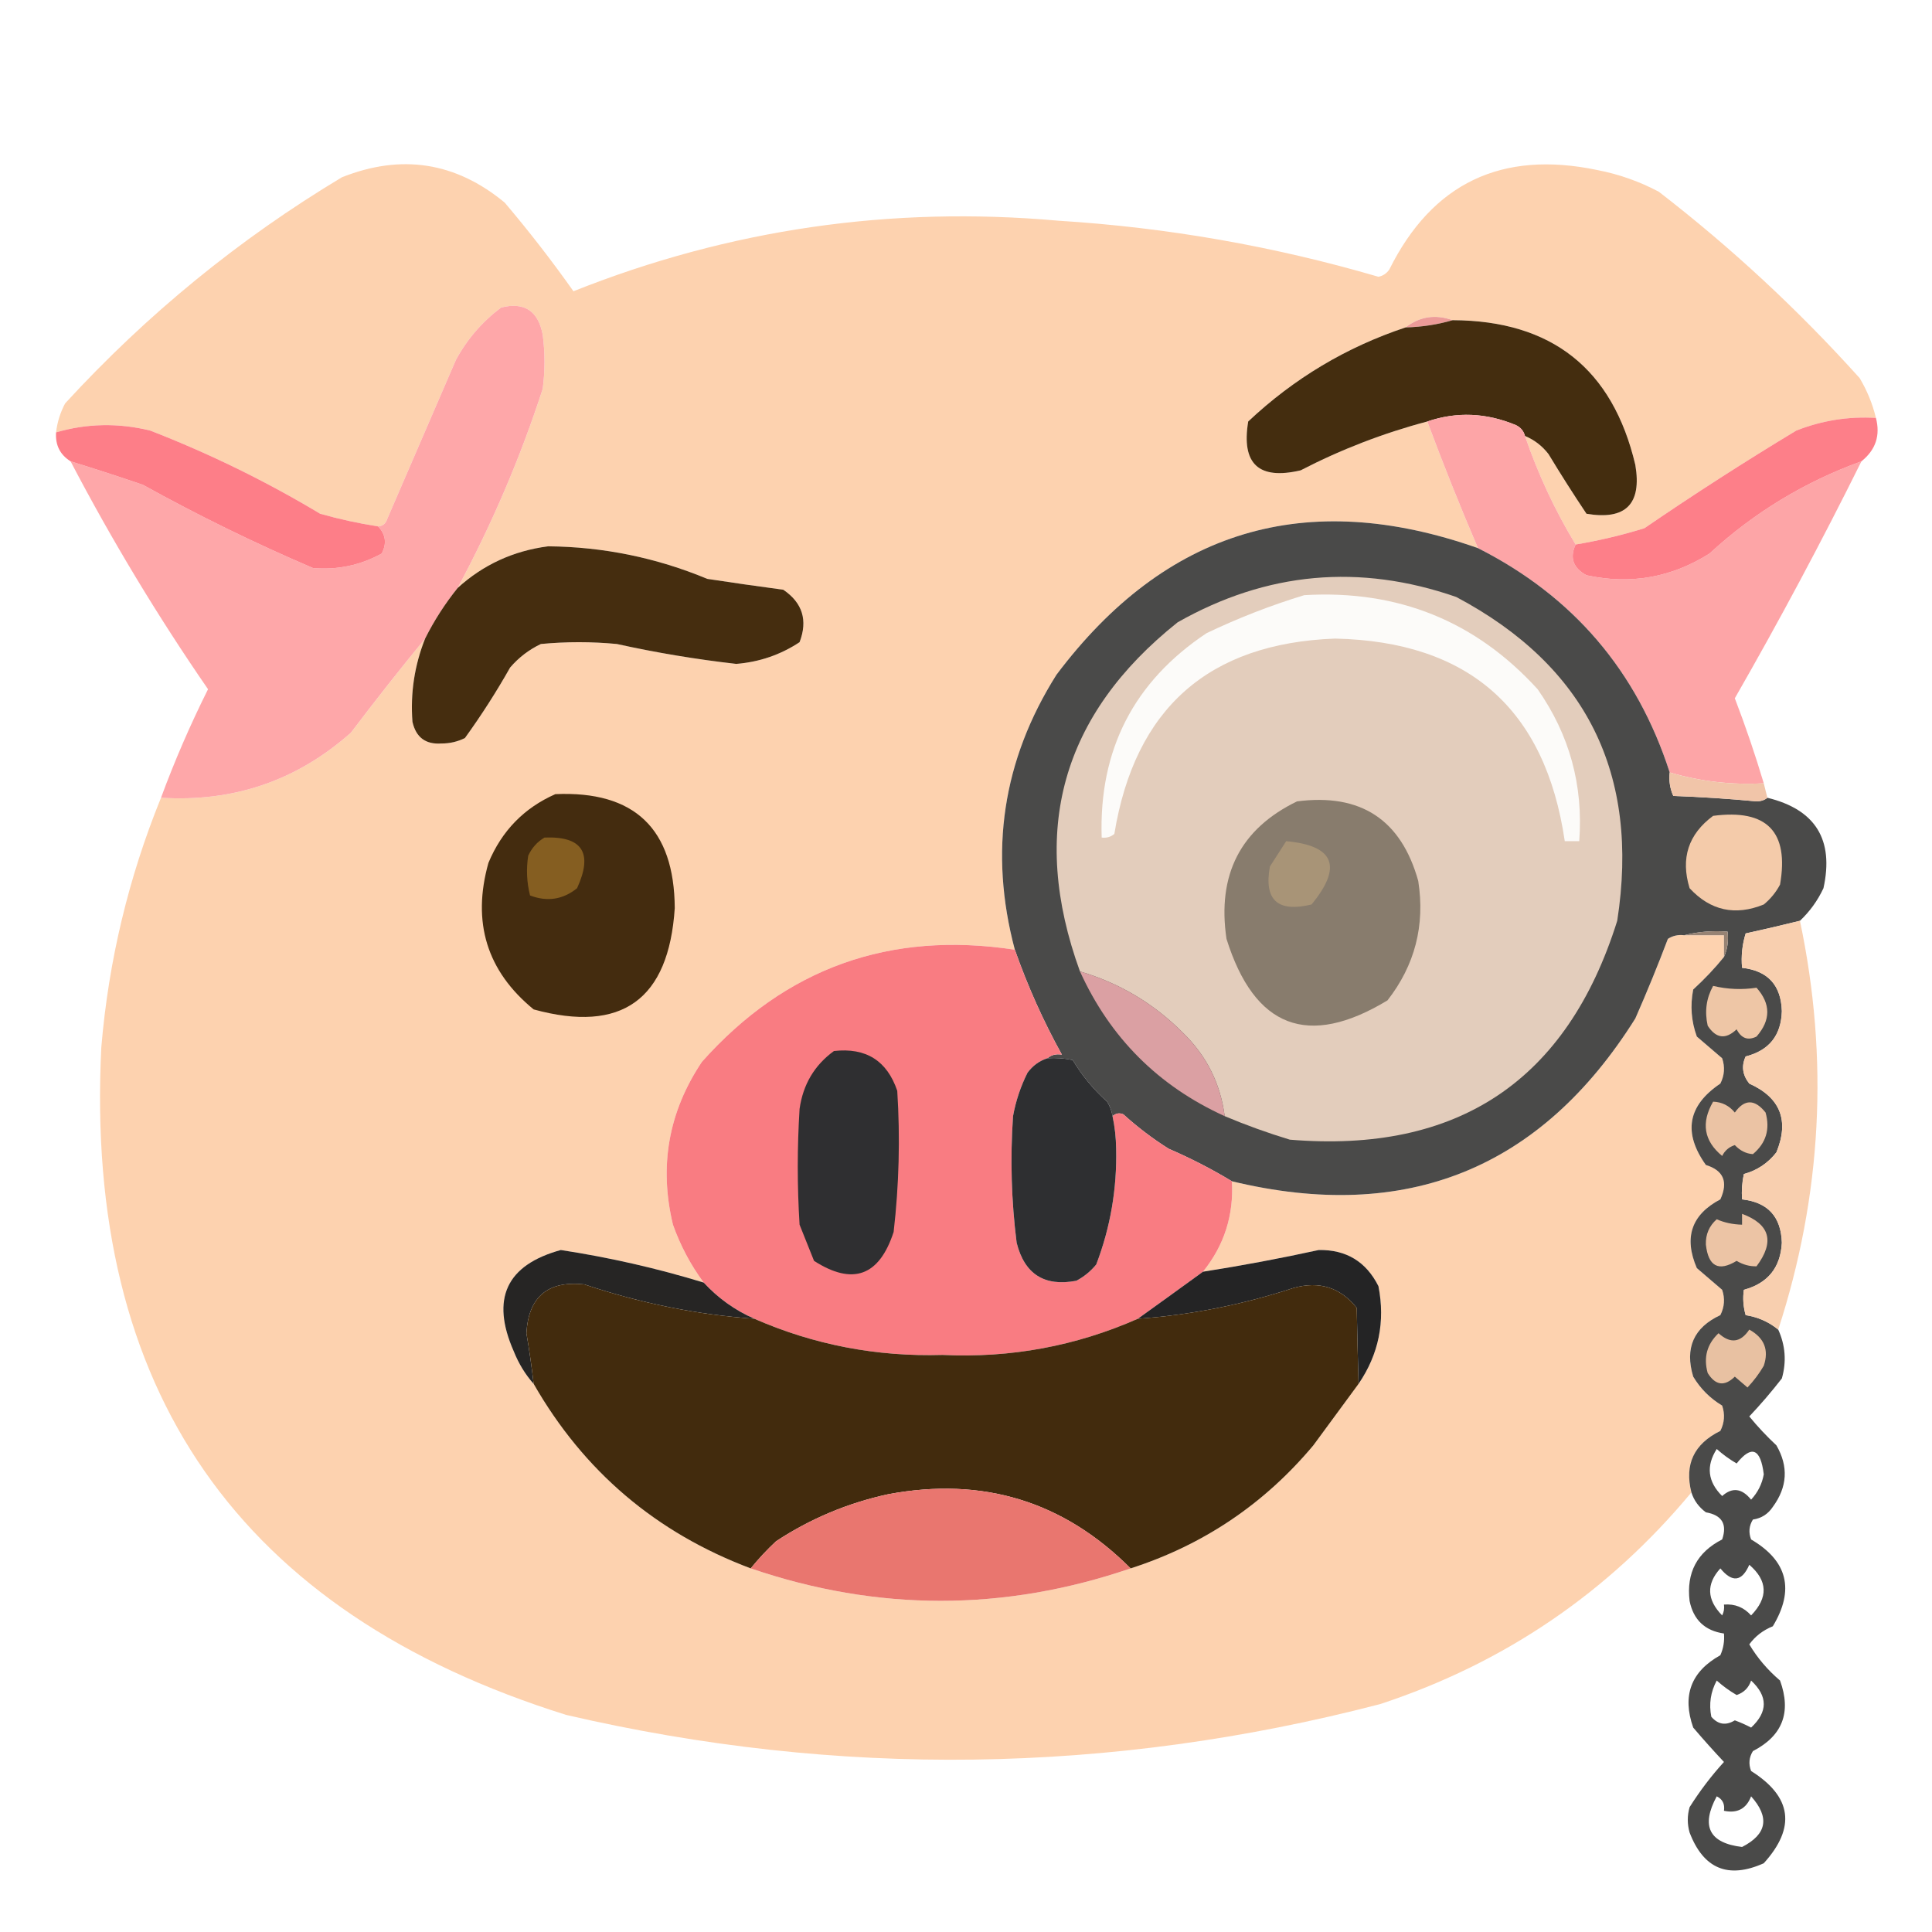 <?xml version="1.0" encoding="UTF-8"?>
<!DOCTYPE svg PUBLIC "-//W3C//DTD SVG 1.1//EN" "http://www.w3.org/Graphics/SVG/1.1/DTD/svg11.dtd">
<svg xmlns="http://www.w3.org/2000/svg" version="1.1" width="534px" height="534px" style="shape-rendering:geometricPrecision; text-rendering:geometricPrecision; image-rendering:optimizeQuality; fill-rule:evenodd; clip-rule:evenodd" xmlns:xlink="http://www.w3.org/1999/xlink">
<g><path style="opacity:0.992" fill="#fdd1ae" d="M 518.5,115.5 C 510.907,115.052 503.574,116.219 496.5,119C 482.231,127.606 468.231,136.606 454.5,146C 448.273,147.927 441.94,149.427 435.5,150.5C 429.777,141.05 425.11,131.05 421.5,120.5C 424.075,121.568 426.242,123.235 428,125.5C 431.375,131.085 434.875,136.585 438.5,142C 449.333,143.833 453.833,139.333 452,128.5C 445.735,101.939 428.902,88.605 401.5,88.5C 396.734,86.802 392.401,87.469 388.5,90.5C 372.125,95.941 357.625,104.608 345,116.5C 343.061,128.227 347.895,132.727 359.5,130C 370.692,124.215 382.359,119.715 394.5,116.5C 398.886,128.273 403.553,139.94 408.5,151.5C 360.978,134.75 322.145,146.417 292,186.5C 277.123,210.09 273.289,235.423 280.5,262.5C 245.929,257.217 217.096,267.551 194,293.5C 184.775,307.298 182.108,322.298 186,338.5C 188.08,344.332 190.913,349.665 194.5,354.5C 181.605,350.553 168.438,347.553 155,345.5C 139.932,349.643 135.598,358.976 142,373.5C 143.357,376.898 145.19,379.898 147.5,382.5C 161.331,406.657 181.331,423.657 207.5,433.5C 242.526,445.456 277.526,445.456 312.5,433.5C 332.603,427.031 349.436,415.698 363,399.5C 367.176,393.804 371.343,388.137 375.5,382.5C 381.085,374.313 382.918,365.313 381,355.5C 377.591,348.712 372.091,345.379 364.5,345.5C 353.886,347.821 343.219,349.821 332.5,351.5C 338.363,344.243 341.03,335.91 340.5,326.5C 388.716,338.122 425.883,323.122 452,281.5C 455.204,274.213 458.204,266.88 461,259.5C 462.356,258.62 463.856,258.286 465.5,258.5C 469.167,258.5 472.833,258.5 476.5,258.5C 476.5,260.5 476.5,262.5 476.5,264.5C 474.033,267.562 471.2,270.562 468,273.5C 467.133,277.956 467.466,282.289 469,286.5C 471.333,288.5 473.667,290.5 476,292.5C 476.814,294.902 476.647,297.235 475.5,299.5C 466.468,305.572 465.135,313.072 471.5,322C 476.383,323.502 477.716,326.669 475.5,331.5C 467.512,335.7 465.346,342.034 469,350.5C 471.333,352.5 473.667,354.5 476,356.5C 476.814,358.902 476.647,361.235 475.5,363.5C 468.123,366.928 465.623,372.594 468,380.5C 470,383.833 472.667,386.5 476,388.5C 476.814,390.902 476.647,393.235 475.5,395.5C 468.203,399.089 465.537,404.756 467.5,412.5C 444.485,440.184 415.818,459.684 381.5,471C 306.714,490.464 231.714,491.464 156.5,474C 66.109,445.743 23.276,384.243 28,289.5C 30.007,265.624 35.507,242.624 44.5,220.5C 64.595,221.747 82.095,215.747 97,202.5C 103.697,193.647 110.53,184.98 117.5,176.5C 114.564,183.908 113.397,191.575 114,199.5C 114.965,203.802 117.632,205.802 122,205.5C 124.3,205.506 126.466,205.006 128.5,204C 133.034,197.728 137.2,191.228 141,184.5C 143.383,181.727 146.217,179.561 149.5,178C 156.5,177.333 163.5,177.333 170.5,178C 181.408,180.405 192.408,182.238 203.5,183.5C 209.893,182.981 215.726,180.981 221,177.5C 223.318,171.456 221.818,166.622 216.5,163C 209.488,162.066 202.488,161.066 195.5,160C 181.38,154.135 166.713,151.135 151.5,151C 141.895,152.249 133.562,156.082 126.5,162.5C 135.994,144.829 143.827,126.496 150,107.5C 150.667,102.5 150.667,97.5 150,92.5C 148.751,85.904 144.917,83.404 138.5,85C 133.289,88.913 129.123,93.746 126,99.5C 119.667,114.167 113.333,128.833 107,143.5C 106.583,144.756 105.75,145.423 104.5,145.5C 99.105,144.654 93.772,143.488 88.5,142C 73.509,133.005 57.842,125.338 41.5,119C 32.703,116.856 24.036,117.022 15.5,119.5C 15.826,116.689 16.659,114.022 18,111.5C 40.596,86.883 66.096,66.05 94.5,49C 110.956,42.46 125.956,44.793 139.5,56C 146.196,63.895 152.529,72.062 158.5,80.5C 201.549,63.367 246.215,56.867 292.5,61C 322.581,62.875 352.081,68.041 381,76.5C 382.261,76.241 383.261,75.574 384,74.5C 395.874,50.629 415.04,41.463 441.5,47C 447.468,48.151 453.134,50.151 458.5,53C 478.51,68.442 497.01,85.609 514,104.5C 516.066,107.961 517.566,111.627 518.5,115.5 Z"/></g>
<g><path style="opacity:0.992" fill="#fea6a8" d="M 126.5,162.5 C 122.989,166.86 119.989,171.527 117.5,176.5C 110.53,184.98 103.697,193.647 97,202.5C 82.095,215.747 64.595,221.747 44.5,220.5C 48.268,210.293 52.602,200.293 57.5,190.5C 43.554,170.275 30.887,149.275 19.5,127.5C 26.18,129.56 32.847,131.726 39.5,134C 54.778,142.472 70.444,150.139 86.5,157C 93.219,157.589 99.552,156.256 105.5,153C 106.954,150.216 106.621,147.716 104.5,145.5C 105.75,145.423 106.583,144.756 107,143.5C 113.333,128.833 119.667,114.167 126,99.5C 129.123,93.746 133.289,88.913 138.5,85C 144.917,83.404 148.751,85.904 150,92.5C 150.667,97.5 150.667,102.5 150,107.5C 143.827,126.496 135.994,144.829 126.5,162.5 Z"/></g>
<g><path style="opacity:1" fill="#ec9b98" d="M 401.5,88.5 C 397.382,89.709 393.049,90.376 388.5,90.5C 392.401,87.469 396.734,86.802 401.5,88.5 Z"/></g>
<g><path style="opacity:1" fill="#442d0f" d="M 401.5,88.5 C 428.902,88.605 445.735,101.939 452,128.5C 453.833,139.333 449.333,143.833 438.5,142C 434.875,136.585 431.375,131.085 428,125.5C 426.242,123.235 424.075,121.568 421.5,120.5C 421.144,119.13 420.31,118.13 419,117.5C 410.776,114.069 402.61,113.736 394.5,116.5C 382.359,119.715 370.692,124.215 359.5,130C 347.895,132.727 343.061,128.227 345,116.5C 357.625,104.608 372.125,95.941 388.5,90.5C 393.049,90.376 397.382,89.709 401.5,88.5 Z"/></g>
<g><path style="opacity:0.987" fill="#fda4a6" d="M 421.5,120.5 C 425.11,131.05 429.777,141.05 435.5,150.5C 433.798,154.164 434.798,156.997 438.5,159C 450.656,161.645 461.989,159.645 472.5,153C 484.79,141.688 498.79,133.188 514.5,127.5C 503.487,149.692 491.821,171.526 479.5,193C 482.476,200.761 485.142,208.594 487.5,216.5C 478.616,216.999 469.949,215.999 461.5,213.5C 452.461,185.461 434.795,164.794 408.5,151.5C 403.553,139.94 398.886,128.273 394.5,116.5C 402.61,113.736 410.776,114.069 419,117.5C 420.31,118.13 421.144,119.13 421.5,120.5 Z"/></g>
<g><path style="opacity:0.996" fill="#fd7f89" d="M 518.5,115.5 C 519.77,120.356 518.437,124.356 514.5,127.5C 498.79,133.188 484.79,141.688 472.5,153C 461.989,159.645 450.656,161.645 438.5,159C 434.798,156.997 433.798,154.164 435.5,150.5C 441.94,149.427 448.273,147.927 454.5,146C 468.231,136.606 482.231,127.606 496.5,119C 503.574,116.219 510.907,115.052 518.5,115.5 Z"/></g>
<g><path style="opacity:0.998" fill="#fd7e88" d="M 104.5,145.5 C 106.621,147.716 106.954,150.216 105.5,153C 99.552,156.256 93.219,157.589 86.5,157C 70.444,150.139 54.778,142.472 39.5,134C 32.847,131.726 26.18,129.56 19.5,127.5C 16.593,125.685 15.259,123.019 15.5,119.5C 24.036,117.022 32.703,116.856 41.5,119C 57.842,125.338 73.509,133.005 88.5,142C 93.772,143.488 99.105,144.654 104.5,145.5 Z"/></g>
<g><path style="opacity:0.959" fill="#434342" d="M 408.5,151.5 C 434.795,164.794 452.461,185.461 461.5,213.5C 461.244,215.792 461.577,217.959 462.5,220C 470.187,220.268 477.853,220.768 485.5,221.5C 486.726,221.48 487.726,221.147 488.5,220.5C 501.791,223.743 506.958,232.077 504,245.5C 502.389,248.938 500.223,251.938 497.5,254.5C 492.552,255.724 487.552,256.891 482.5,258C 481.549,261.057 481.216,264.223 481.5,267.5C 488.627,268.294 492.293,272.294 492.5,279.5C 492.304,286.194 488.971,290.361 482.5,292C 481.275,294.629 481.608,297.129 483.5,299.5C 492.096,303.366 494.596,309.699 491,318.5C 488.654,321.505 485.654,323.505 482,324.5C 481.503,326.81 481.337,329.143 481.5,331.5C 488.627,332.294 492.293,336.294 492.5,343.5C 492.132,350.368 488.632,354.701 482,356.5C 481.666,358.847 481.833,361.181 482.5,363.5C 485.905,364.038 488.905,365.371 491.5,367.5C 493.484,371.885 493.817,376.385 492.5,381C 489.611,384.713 486.611,388.213 483.5,391.5C 485.731,394.237 488.231,396.904 491,399.5C 494.372,405.335 494.039,411.002 490,416.5C 488.681,418.487 486.848,419.654 484.5,420C 483.424,421.726 483.257,423.559 484,425.5C 494.087,431.415 496.087,439.415 490,449.5C 487.304,450.585 485.137,452.251 483.5,454.5C 485.71,458.222 488.543,461.555 492,464.5C 495.187,473.281 492.687,479.781 484.5,484C 483.424,485.726 483.257,487.559 484,489.5C 495.284,496.609 496.451,505.109 487.5,515C 477.677,519.392 470.844,516.559 467,506.5C 466.333,504.167 466.333,501.833 467,499.5C 469.828,495.014 472.995,490.848 476.5,487C 473.633,483.955 470.799,480.788 468,477.5C 464.885,468.674 467.385,462.007 475.5,457.5C 476.348,455.591 476.682,453.591 476.5,451.5C 471.228,450.728 468.061,447.728 467,442.5C 466.068,434.695 469.068,429.028 476,425.5C 477.45,421.276 475.95,418.776 471.5,418C 469.536,416.549 468.203,414.716 467.5,412.5C 465.537,404.756 468.203,399.089 475.5,395.5C 476.647,393.235 476.814,390.902 476,388.5C 472.667,386.5 470,383.833 468,380.5C 465.623,372.594 468.123,366.928 475.5,363.5C 476.647,361.235 476.814,358.902 476,356.5C 473.667,354.5 471.333,352.5 469,350.5C 465.346,342.034 467.512,335.7 475.5,331.5C 477.716,326.669 476.383,323.502 471.5,322C 465.135,313.072 466.468,305.572 475.5,299.5C 476.647,297.235 476.814,294.902 476,292.5C 473.667,290.5 471.333,288.5 469,286.5C 467.466,282.289 467.133,277.956 468,273.5C 471.2,270.562 474.033,267.562 476.5,264.5C 477.468,262.393 477.802,260.059 477.5,257.5C 473.298,257.183 469.298,257.517 465.5,258.5C 463.856,258.286 462.356,258.62 461,259.5C 458.204,266.88 455.204,274.213 452,281.5C 425.883,323.122 388.716,338.122 340.5,326.5C 334.978,323.154 329.145,320.154 323,317.5C 318.556,314.695 314.39,311.529 310.5,308C 309.423,307.53 308.423,307.697 307.5,308.5C 307.291,307.078 306.791,305.745 306,304.5C 302.237,301.127 299.07,297.294 296.5,293C 294.19,292.503 291.857,292.337 289.5,292.5C 290.568,291.566 291.901,291.232 293.5,291.5C 288.381,282.256 284.048,272.589 280.5,262.5C 273.289,235.423 277.123,210.09 292,186.5C 322.145,146.417 360.978,134.75 408.5,151.5 Z M 474.5,400.5 C 476.175,402.002 478.008,403.335 480,404.5C 484.127,399.334 486.627,400.334 487.5,407.5C 487.033,410.148 485.866,412.481 484,414.5C 481.46,411.345 478.793,411.011 476,413.5C 472.004,409.534 471.504,405.201 474.5,400.5 Z M 483.5,432.5 C 488.614,436.897 488.781,441.564 484,446.5C 482.005,444.253 479.505,443.253 476.5,443.5C 476.649,444.552 476.483,445.552 476,446.5C 471.742,442.148 471.576,437.815 475.5,433.5C 478.795,437.506 481.462,437.172 483.5,432.5 Z M 474.5,464.5 C 476.175,466.002 478.008,467.335 480,468.5C 482,467.833 483.333,466.5 484,464.5C 488.667,468.833 488.667,473.167 484,477.5C 482.559,476.74 481.059,476.074 479.5,475.5C 477.031,477.007 474.865,476.673 473,474.5C 472.309,470.979 472.809,467.645 474.5,464.5 Z M 474.5,496.5 C 476.104,497.287 476.771,498.62 476.5,500.5C 480.182,501.275 482.682,499.941 484,496.5C 489.209,502.319 488.376,506.986 481.5,510.5C 472.393,509.406 470.059,504.739 474.5,496.5 Z"/></g>
<g><path style="opacity:1" fill="#452d0f" d="M 117.5,176.5 C 119.989,171.527 122.989,166.86 126.5,162.5C 133.562,156.082 141.895,152.249 151.5,151C 166.713,151.135 181.38,154.135 195.5,160C 202.488,161.066 209.488,162.066 216.5,163C 221.818,166.622 223.318,171.456 221,177.5C 215.726,180.981 209.893,182.981 203.5,183.5C 192.408,182.238 181.408,180.405 170.5,178C 163.5,177.333 156.5,177.333 149.5,178C 146.217,179.561 143.383,181.727 141,184.5C 137.2,191.228 133.034,197.728 128.5,204C 126.466,205.006 124.3,205.506 122,205.5C 117.632,205.802 114.965,203.802 114,199.5C 113.397,191.575 114.564,183.908 117.5,176.5 Z"/></g>
<g><path style="opacity:1" fill="#e3cdbc" d="M 338.5,308.5 C 337.337,299.507 333.503,291.84 327,285.5C 318.939,277.388 309.439,271.721 298.5,268.5C 284.421,229.734 293.421,197.567 325.5,172C 350.12,158.052 375.787,155.718 402.5,165C 438.46,184.087 453.293,213.92 447,254.5C 433.145,298.699 402.979,318.866 356.5,315C 350.364,313.135 344.364,310.969 338.5,308.5 Z"/></g>
<g><path style="opacity:1" fill="#fcfbf9" d="M 360.5,164.5 C 386.327,162.973 407.827,171.639 425,190.5C 433.817,203.098 437.65,217.098 436.5,232.5C 435.167,232.5 433.833,232.5 432.5,232.5C 427.138,195.974 405.972,177.308 369,176.5C 334.008,177.821 313.674,195.821 308,230.5C 306.989,231.337 305.822,231.67 304.5,231.5C 303.715,207.236 313.382,188.402 333.5,175C 342.335,170.783 351.335,167.283 360.5,164.5 Z"/></g>
<g><path style="opacity:0.981" fill="#f1c4a8" d="M 461.5,213.5 C 469.949,215.999 478.616,216.999 487.5,216.5C 487.833,217.833 488.167,219.167 488.5,220.5C 487.726,221.147 486.726,221.48 485.5,221.5C 477.853,220.768 470.187,220.268 462.5,220C 461.577,217.959 461.244,215.792 461.5,213.5 Z"/></g>
<g><path style="opacity:1" fill="#442c0f" d="M 153.5,219.5 C 175.369,218.535 186.369,229.035 186.5,251C 184.847,276.335 171.847,285.668 147.5,279C 134.565,268.412 130.399,254.912 135,238.5C 138.687,229.647 144.854,223.314 153.5,219.5 Z"/></g>
<g><path style="opacity:1" fill="#887c6d" d="M 358.5,221.5 C 376.105,219.21 387.272,226.543 392,243.5C 393.914,255.775 391.081,266.775 383.5,276.5C 361.553,289.784 346.719,284.117 339,259.5C 336.375,241.741 342.875,229.074 358.5,221.5 Z"/></g>
<g><path style="opacity:1" fill="#f4cbaa" d="M 473.5,225.5 C 488.377,223.542 494.544,229.875 492,244.5C 490.878,246.624 489.378,248.457 487.5,250C 479.587,253.204 472.754,251.704 467,245.5C 464.476,237.241 466.642,230.574 473.5,225.5 Z"/></g>
<g><path style="opacity:1" fill="#855e21" d="M 150.5,231.5 C 160.971,231.082 163.971,235.748 159.5,245.5C 155.582,248.653 151.249,249.319 146.5,247.5C 145.588,243.869 145.421,240.203 146,236.5C 147.025,234.313 148.525,232.646 150.5,231.5 Z"/></g>
<g><path style="opacity:1" fill="#a89477" d="M 355.5,232.5 C 368.802,233.702 371.135,239.536 362.5,250C 353.135,252.263 349.302,248.763 351,239.5C 352.511,237.138 354.011,234.805 355.5,232.5 Z"/></g>
<g><path style="opacity:0.949" fill="#f7ccab" d="M 497.5,254.5 C 505.563,292.709 503.563,330.376 491.5,367.5C 488.905,365.371 485.905,364.038 482.5,363.5C 481.833,361.181 481.666,358.847 482,356.5C 488.632,354.701 492.132,350.368 492.5,343.5C 492.293,336.294 488.627,332.294 481.5,331.5C 481.337,329.143 481.503,326.81 482,324.5C 485.654,323.505 488.654,321.505 491,318.5C 494.596,309.699 492.096,303.366 483.5,299.5C 481.608,297.129 481.275,294.629 482.5,292C 488.971,290.361 492.304,286.194 492.5,279.5C 492.293,272.294 488.627,268.294 481.5,267.5C 481.216,264.223 481.549,261.057 482.5,258C 487.552,256.891 492.552,255.724 497.5,254.5 Z"/></g>
<g><path style="opacity:0.988" fill="#968272" d="M 465.5,258.5 C 469.298,257.517 473.298,257.183 477.5,257.5C 477.802,260.059 477.468,262.393 476.5,264.5C 476.5,262.5 476.5,260.5 476.5,258.5C 472.833,258.5 469.167,258.5 465.5,258.5 Z"/></g>
<g><path style="opacity:1" fill="#f97c82" d="M 280.5,262.5 C 284.048,272.589 288.381,282.256 293.5,291.5C 291.901,291.232 290.568,291.566 289.5,292.5C 287.284,293.203 285.451,294.536 284,296.5C 282.091,300.315 280.758,304.315 280,308.5C 279.199,320.202 279.532,331.868 281,343.5C 283.174,352.173 288.674,355.673 297.5,354C 299.624,352.878 301.457,351.378 303,349.5C 306.915,339.247 308.748,328.581 308.5,317.5C 308.456,314.415 308.122,311.415 307.5,308.5C 308.423,307.697 309.423,307.53 310.5,308C 314.39,311.529 318.556,314.695 323,317.5C 329.145,320.154 334.978,323.154 340.5,326.5C 341.03,335.91 338.363,344.243 332.5,351.5C 326.572,355.81 320.572,360.144 314.5,364.5C 297.343,372.064 279.343,375.397 260.5,374.5C 242.274,375.039 224.94,371.706 208.5,364.5C 203.158,362.158 198.492,358.825 194.5,354.5C 190.913,349.665 188.08,344.332 186,338.5C 182.108,322.298 184.775,307.298 194,293.5C 217.096,267.551 245.929,257.217 280.5,262.5 Z"/></g>
<g><path style="opacity:1" fill="#dba0a3" d="M 298.5,268.5 C 309.439,271.721 318.939,277.388 327,285.5C 333.503,291.84 337.337,299.507 338.5,308.5C 320.167,300.167 306.833,286.833 298.5,268.5 Z"/></g>
<g><path style="opacity:1" fill="#eec6a6" d="M 473.5,272.5 C 477.479,273.447 481.479,273.614 485.5,273C 489.466,277.464 489.466,281.964 485.5,286.5C 483.126,287.677 481.293,287.01 480,284.5C 476.97,287.383 474.303,287.05 472,283.5C 471.116,279.567 471.616,275.901 473.5,272.5 Z"/></g>
<g><path style="opacity:1" fill="#2f2f31" d="M 230.5,290.5 C 239.342,289.499 245.175,293.166 248,301.5C 248.827,314.534 248.493,327.534 247,340.5C 243.037,352.708 235.704,355.375 225,348.5C 223.667,345.167 222.333,341.833 221,338.5C 220.333,327.833 220.333,317.167 221,306.5C 221.954,299.743 225.121,294.409 230.5,290.5 Z"/></g>
<g><path style="opacity:0.999" fill="#2e2f31" d="M 289.5,292.5 C 291.857,292.337 294.19,292.503 296.5,293C 299.07,297.294 302.237,301.127 306,304.5C 306.791,305.745 307.291,307.078 307.5,308.5C 308.122,311.415 308.456,314.415 308.5,317.5C 308.748,328.581 306.915,339.247 303,349.5C 301.457,351.378 299.624,352.878 297.5,354C 288.674,355.673 283.174,352.173 281,343.5C 279.532,331.868 279.199,320.202 280,308.5C 280.758,304.315 282.091,300.315 284,296.5C 285.451,294.536 287.284,293.203 289.5,292.5 Z"/></g>
<g><path style="opacity:1" fill="#ebc3a4" d="M 473.5,304.5 C 475.929,304.585 477.929,305.585 479.5,307.5C 482.173,303.751 485.006,303.751 488,307.5C 489.297,312.117 488.13,315.95 484.5,319C 482.612,318.873 480.946,318.04 479.5,316.5C 477.912,317.01 476.745,318.01 476,319.5C 470.95,315.338 470.117,310.338 473.5,304.5 Z"/></g>
<g><path style="opacity:1" fill="#ecc4a5" d="M 481.5,335.5 C 489.24,338.378 490.574,343.212 485.5,350C 483.621,350.063 481.787,349.563 480,348.5C 475.004,351.545 472.17,350.045 471.5,344C 471.408,341.186 472.408,338.853 474.5,337C 476.582,337.932 478.915,338.432 481.5,338.5C 481.5,337.5 481.5,336.5 481.5,335.5 Z"/></g>
<g><path style="opacity:1" fill="#262524" d="M 194.5,354.5 C 198.492,358.825 203.158,362.158 208.5,364.5C 192.679,363.369 177.012,360.202 161.5,355C 151.407,353.929 146.074,358.429 145.5,368.5C 146.298,373.142 146.964,377.808 147.5,382.5C 145.19,379.898 143.357,376.898 142,373.5C 135.598,358.976 139.932,349.643 155,345.5C 168.438,347.553 181.605,350.553 194.5,354.5 Z"/></g>
<g><path style="opacity:1" fill="#242425" d="M 375.5,382.5 C 375.303,375.684 375.136,368.684 375,361.5C 370.47,355.829 364.637,353.996 357.5,356C 343.275,360.652 328.942,363.486 314.5,364.5C 320.572,360.144 326.572,355.81 332.5,351.5C 343.219,349.821 353.886,347.821 364.5,345.5C 372.091,345.379 377.591,348.712 381,355.5C 382.918,365.313 381.085,374.313 375.5,382.5 Z"/></g>
<g><path style="opacity:1" fill="#422b0d" d="M 208.5,364.5 C 224.94,371.706 242.274,375.039 260.5,374.5C 279.343,375.397 297.343,372.064 314.5,364.5C 328.942,363.486 343.275,360.652 357.5,356C 364.637,353.996 370.47,355.829 375,361.5C 375.136,368.684 375.303,375.684 375.5,382.5C 371.343,388.137 367.176,393.804 363,399.5C 349.436,415.698 332.603,427.031 312.5,433.5C 293.962,414.936 271.629,408.103 245.5,413C 234.341,415.414 224.008,419.747 214.5,426C 211.961,428.37 209.628,430.87 207.5,433.5C 181.331,423.657 161.331,406.657 147.5,382.5C 146.964,377.808 146.298,373.142 145.5,368.5C 146.074,358.429 151.407,353.929 161.5,355C 177.012,360.202 192.679,363.369 208.5,364.5 Z"/></g>
<g><path style="opacity:1" fill="#e8c1a2" d="M 487.5,377.5 C 486.255,379.642 484.755,381.642 483,383.5C 481.832,382.491 480.665,381.491 479.5,380.5C 476.658,383.283 474.158,382.95 472,379.5C 470.802,375.191 471.802,371.524 475,368.5C 478.252,371.45 481.085,371.117 483.5,367.5C 487.648,369.785 488.981,373.119 487.5,377.5 Z"/></g>
<g><path style="opacity:1" fill="#e9766f" d="M 312.5,433.5 C 277.526,445.456 242.526,445.456 207.5,433.5C 209.628,430.87 211.961,428.37 214.5,426C 224.008,419.747 234.341,415.414 245.5,413C 271.629,408.103 293.962,414.936 312.5,433.5 Z"/></g>
</svg>
